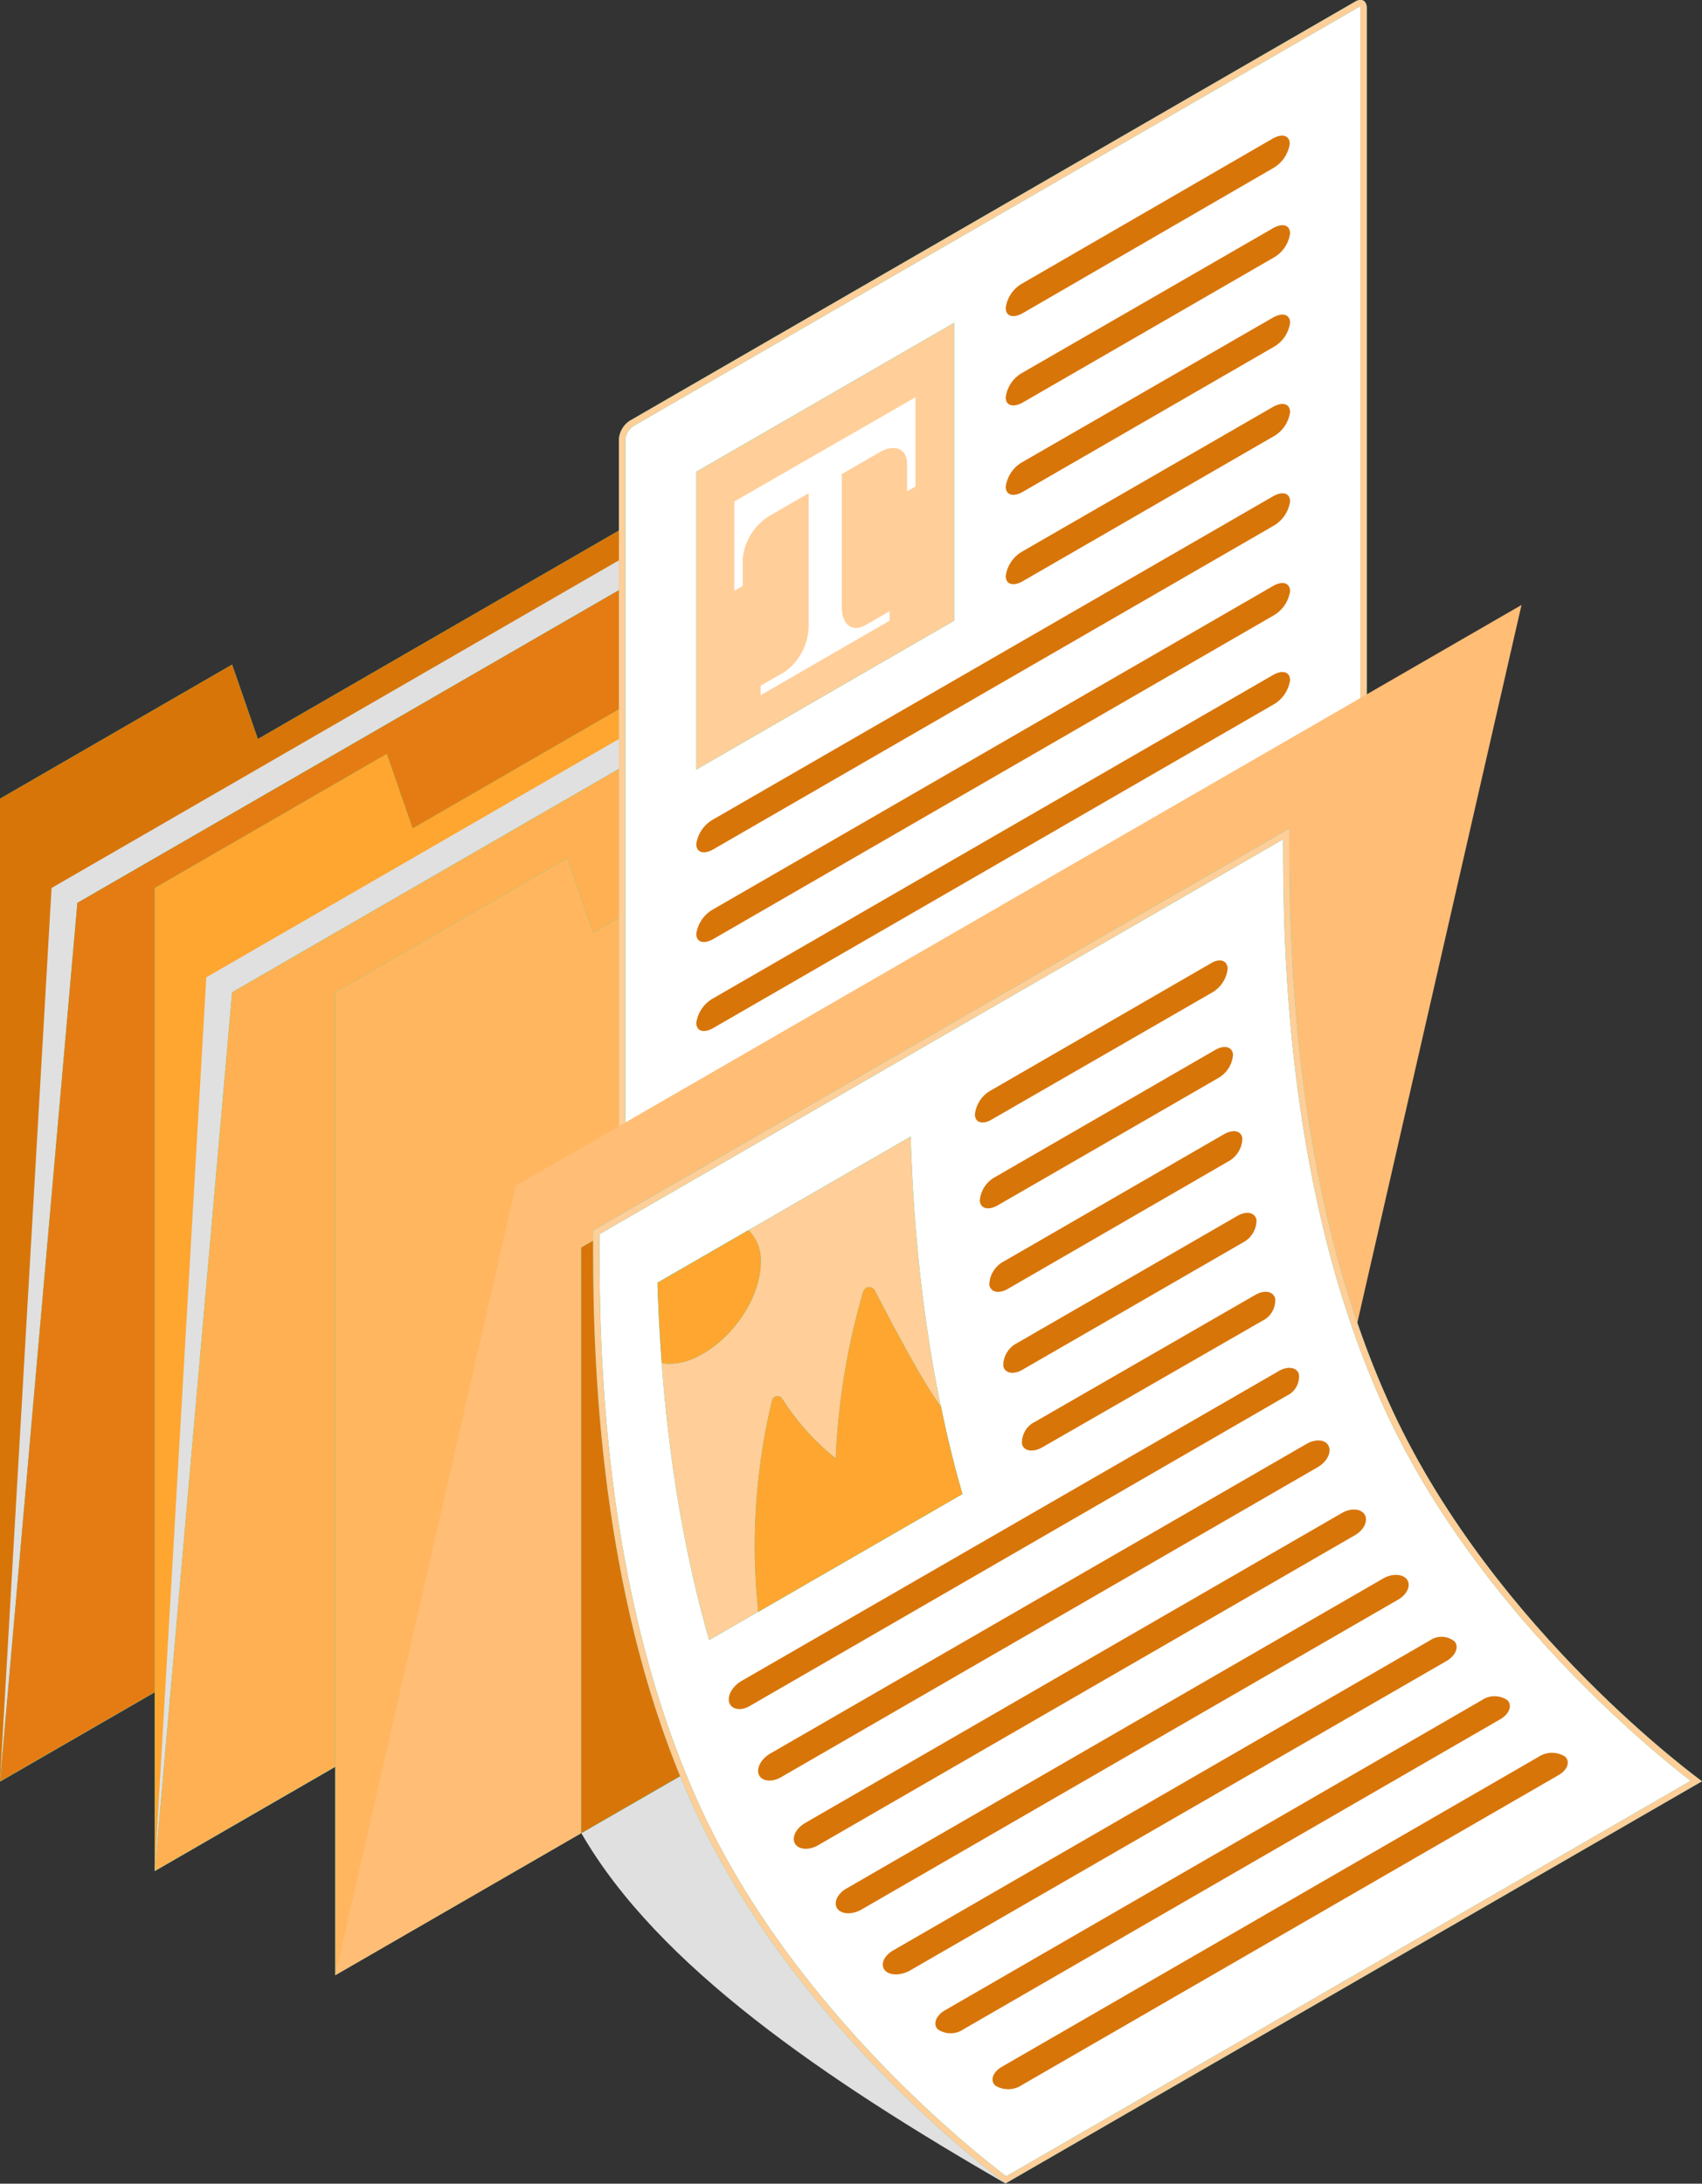 <svg xmlns="http://www.w3.org/2000/svg" viewBox="0 0 202.37 259.56"><rect x="0" y="0" width="202.37" height="259.56" fill="#333333" stroke="none"/><defs><style>.cls-1{fill:#00dfbf;}.cls-2{fill:#d87509;}.cls-3{fill:#e0e0e0;}.cls-4{fill:#e57c13;}.cls-5{fill:#ffa631;}.cls-6{fill:#ffb052;}.cls-7{fill:#ffb65f;}.cls-8{fill:#fff;}.cls-9{fill:#ffce99;}.cls-10{fill:#ffbd76;}</style></defs><g id="Layer_2" data-name="Layer 2"><g id="Layer_1-2" data-name="Layer 1"><polygon class="cls-1" points="0 94.93 0 211.76 119.58 142.72 119.58 36.51 30.66 87.84 27.6 78.99 0 94.93"/><polygon class="cls-2" points="0 94.93 0 211.76 119.58 142.72 119.58 36.51 30.66 87.84 27.6 78.99 0 94.93"/><polygon class="cls-3" points="0 211.76 6.13 105.55 125.71 36.51 119.58 142.72 0 211.76"/><polygon class="cls-1" points="0 211.76 9.2 107.32 128.78 38.28 119.58 142.72 0 211.76"/><polygon class="cls-4" points="0 211.76 9.2 107.32 128.78 38.28 119.58 142.72 0 211.76"/><polygon class="cls-1" points="18.4 105.55 18.4 222.39 137.98 153.35 137.98 47.13 49.06 98.47 45.99 89.61 18.4 105.55"/><polygon class="cls-5" points="18.4 105.55 18.4 222.39 137.98 153.35 137.98 47.13 49.06 98.47 45.99 89.61 18.4 105.55"/><polygon class="cls-3" points="18.4 222.39 24.53 116.17 144.11 47.13 137.98 153.35 18.4 222.39"/><polygon class="cls-1" points="18.4 222.39 27.6 117.94 147.18 48.9 137.98 153.35 18.4 222.39"/><polygon class="cls-6" points="18.4 222.39 27.6 117.94 147.18 48.9 137.98 153.35 18.4 222.39"/><path class="cls-3" d="M119.58,259.56c-21.46-12.39-41.37-25.86-50.46-41.67L96.71,202Z"/><polygon class="cls-1" points="39.86 117.94 39.86 234.78 159.44 165.74 159.44 59.52 70.52 110.86 67.46 102.01 39.86 117.94"/><polygon class="cls-7" points="39.86 117.94 39.86 234.78 159.44 165.74 159.44 59.52 70.52 110.86 67.46 102.01 39.86 117.94"/><path class="cls-8" d="M74.31,152.49c-.3,0-.34-.35-.34-.56V52.27a2.53,2.53,0,0,1,1.11-1.94L161.39.51a.78.78,0,0,1,.4-.13c.3,0,.34.35.34.55v99.66a2.51,2.51,0,0,1-1.12,1.94l-86.3,49.83A.89.89,0,0,1,74.31,152.49Z"/><path class="cls-1" d="M161.74.76a.81.81,0,0,1,0,.17v99.66a2.15,2.15,0,0,1-.93,1.61L74.52,152l-.16.07a.65.65,0,0,1,0-.17V52.27a2.18,2.18,0,0,1,.93-1.61L161.58.83l.16-.07m0-.76a1.21,1.21,0,0,0-.59.18L74.9,50a2.86,2.86,0,0,0-1.31,2.26v99.66c0,.59.29.93.72.93a1.11,1.11,0,0,0,.59-.18l86.3-49.82a2.92,2.92,0,0,0,1.31-2.27V.93c0-.59-.3-.93-.72-.93Z"/><path class="cls-9" d="M161.74.76a.81.81,0,0,1,0,.17v99.66a2.15,2.15,0,0,1-.93,1.61L74.52,152l-.16.07a.65.65,0,0,1,0-.17V52.27a2.18,2.18,0,0,1,.93-1.61L161.58.83l.16-.07m0-.76a1.21,1.21,0,0,0-.59.18L74.9,50a2.86,2.86,0,0,0-1.31,2.26v99.66c0,.59.29.93.72.93a1.11,1.11,0,0,0,.59-.18l86.3-49.82a2.92,2.92,0,0,0,1.31-2.27V.93c0-.59-.3-.93-.72-.93Z"/><polygon class="cls-1" points="82.79 56.07 113.45 38.37 113.45 73.78 82.79 91.48 82.79 56.07"/><polygon class="cls-9" points="82.79 56.07 113.45 38.37 113.45 73.78 82.79 91.48 82.79 56.07"/><path class="cls-8" d="M108.85,47.22V57.84l-1,.54V55.13c0-1.8-1.46-2.41-3.27-1.37l-13,7.51a6.75,6.75,0,0,0-3.27,5.14v3.25l-1,.57V59.61Z"/><path class="cls-8" d="M102.94,74.29c-1.58.91-2.85,0-2.85-2.13v-17l-3.94,2.14V74.44a6.82,6.82,0,0,1-2.85,5.42L90.45,81.5v1.13l15.33-8.85V72.65Z"/><path class="cls-2" d="M119.58,36.6c0,1,.88,1.26,2,.64L151.35,20a4,4,0,0,0,2-2.9c0-1-.88-1.27-2-.64L121.54,33.7A3.92,3.92,0,0,0,119.58,36.6Z"/><path class="cls-2" d="M119.58,47.22c0,1,.88,1.26,2,.64l29.81-17.21a3.92,3.92,0,0,0,2-2.9c0-1-.88-1.27-2-.64L121.54,44.32A3.92,3.92,0,0,0,119.58,47.22Z"/><path class="cls-2" d="M119.58,57.84c0,1,.88,1.27,2,.64l29.81-17.21a3.92,3.92,0,0,0,2-2.9c0-1-.88-1.26-2-.64L121.54,54.94A4,4,0,0,0,119.58,57.84Z"/><path class="cls-2" d="M119.58,68.46c0,1,.88,1.27,2,.64l29.81-17.21a3.92,3.92,0,0,0,2-2.9c0-1-.88-1.26-2-.64L121.54,65.56A4,4,0,0,0,119.58,68.46Z"/><path class="cls-2" d="M82.79,100.33c0,1,.88,1.27,2,.64l66.6-38.45a4,4,0,0,0,2-2.91c0-1-.88-1.26-2-.63L84.75,97.43A4,4,0,0,0,82.79,100.33Z"/><path class="cls-2" d="M82.79,111c0,1,.88,1.26,2,.63l66.6-38.45a4,4,0,0,0,2-2.9c0-1-.88-1.27-2-.64l-66.6,38.45A4,4,0,0,0,82.79,111Z"/><path class="cls-2" d="M82.79,121.58c0,1,.88,1.26,2,.63l66.6-38.45a4,4,0,0,0,2-2.9c0-1-.88-1.27-2-.64l-66.6,38.45A4,4,0,0,0,82.79,121.58Z"/><polygon class="cls-10" points="39.86 234.78 61.32 140.95 180.91 71.91 159.44 165.74 39.86 234.78"/><polygon class="cls-1" points="69.11 148.3 69.11 217.89 96.71 201.96 96.71 132.37 69.11 148.3"/><polygon class="cls-2" points="69.11 148.3 69.11 217.89 96.71 201.96 96.71 132.37 69.11 148.3"/><path class="cls-8" d="M119.61,259.11c-2.35-1.74-25-19-36.48-43.75-12.24-26.3-12.23-57-12.23-68.52v-.36l82-47.36c0,11.65,0,42.37,12.3,68.76,11.24,24.13,33,41.23,36.46,43.85Z"/><path class="cls-1" d="M152.56,99.77c0,12.14.23,42.28,12.33,68.27,10.86,23.32,31.52,40.1,36.12,43.64l-81.37,47c-3.19-2.4-25-19.4-36.17-43.46C71.26,189,71.27,158.37,71.28,146.84v-.14l81.28-46.93m.75-1.3L70.52,146.26c0,10.86-.23,42.43,12.27,69.26,12.26,26.34,36.79,44,36.79,44l82.79-47.79s-24.53-17.71-36.79-44.05c-12.5-26.83-12.27-58.39-12.27-69.25Z"/><path class="cls-9" d="M152.56,99.77c0,12.14.23,42.28,12.33,68.27,10.86,23.32,31.52,40.1,36.12,43.64l-81.37,47c-3.19-2.4-25-19.4-36.17-43.46C71.26,189,71.27,158.37,71.28,146.84v-.14l81.28-46.93m.75-1.3L70.52,146.26c0,10.86-.23,42.43,12.27,69.26,12.26,26.34,36.79,44,36.79,44l82.79-47.79s-24.53-17.71-36.79-44.05c-12.5-26.83-12.27-58.39-12.27-69.25Z"/><path class="cls-2" d="M144,114.49l-26.18,15.12a3.7,3.7,0,0,0-1.9,2.86c0,1,.95,1.23,2,.6L144.08,118a3.72,3.72,0,0,0,1.89-2.87C145.93,114.14,145,113.87,144,114.49Z"/><path class="cls-2" d="M144.51,124.79l-26.19,15.12a3.49,3.49,0,0,0-1.82,2.82c.08.93,1,1.18,2.12.55l26.18-15.11a3.48,3.48,0,0,0,1.81-2.82C146.53,124.42,145.59,124.17,144.51,124.79Z"/><path class="cls-2" d="M145.55,134.81l-26.18,15.12a3.22,3.22,0,0,0-1.74,2.77c.13.9,1.12,1.13,2.21.5L146,138.08a3.2,3.2,0,0,0,1.72-2.76C147.61,134.41,146.64,134.19,145.55,134.81Z"/><path class="cls-2" d="M147.12,144.53l-26.18,15.11a3,3,0,0,0-1.65,2.72c.18.88,1.21,1.08,2.29.45l26.19-15.11A3,3,0,0,0,149.4,145C149.22,144.11,148.2,143.9,147.12,144.53Z"/><path class="cls-2" d="M149.25,153.92,123.07,169a2.74,2.74,0,0,0-1.55,2.66c.23.84,1.31,1,2.39.39L150.09,157a2.71,2.71,0,0,0,1.53-2.65C151.39,153.47,150.33,153.29,149.25,153.92Z"/><path class="cls-2" d="M152,163,88.16,199.81c-1.08.63-1.73,1.79-1.44,2.6s1.42,1,2.5.33L153,165.9a2.48,2.48,0,0,0,1.43-2.6C154.16,162.5,153.06,162.34,152,163Z"/><path class="cls-2" d="M155.38,171.61,91.56,208.45c-1.08.63-1.67,1.76-1.32,2.53s1.54.89,2.62.27l63.81-36.85c1.09-.62,1.67-1.75,1.31-2.52S156.46,171,155.38,171.61Z"/><path class="cls-2" d="M159.54,179.85,95.73,216.69c-1.09.63-1.63,1.73-1.2,2.46s1.67.81,2.75.18l63.81-36.84c1.09-.62,1.61-1.72,1.18-2.45S160.62,179.22,159.54,179.85Z"/><path class="cls-2" d="M164.45,187.63l-63.81,36.85c-1.09.62-1.57,1.7-1.08,2.39s1.78.74,2.87.11l63.81-36.84c1.08-.62,1.55-1.69,1.06-2.38S165.53,187,164.45,187.63Z"/><path class="cls-2" d="M170,195l-63.81,36.84c-1.09.63-1.53,1.67-1,2.33s1.88.69,3,.06L172,197.43c1.08-.63,1.5-1.66.95-2.32A2.44,2.44,0,0,0,170,195Z"/><path class="cls-2" d="M176.19,202.09l-63.81,36.85c-1.09.62-1.48,1.65-.88,2.27a2.7,2.7,0,0,0,3.06,0l63.82-36.85c1.08-.62,1.46-1.63.86-2.26A2.68,2.68,0,0,0,176.19,202.09Z"/><path class="cls-2" d="M182.93,208.83l-63.81,36.84c-1.08.63-1.43,1.63-.78,2.23a2.93,2.93,0,0,0,3.16-.06L185.31,211c1.08-.62,1.42-1.61.77-2.21A2.91,2.91,0,0,0,182.93,208.83Z"/><path class="cls-1" d="M108.28,135.09,78.17,152.47c.34,10.9,1.58,26.64,6.15,42.48l30.1-17.38C109.86,161.73,108.61,146,108.28,135.09Z"/><path class="cls-9" d="M108.28,135.09,78.17,152.47c.34,10.9,1.58,26.64,6.15,42.48l30.1-17.38C109.86,161.73,108.61,146,108.28,135.09Z"/><path class="cls-1" d="M90.45,150.05A5,5,0,0,0,89,146.23l-10.81,6.24c.09,2.88.25,6.11.51,9.57a7,7,0,0,0,4.09-.72C87,159.34,90.45,154.3,90.45,150.05Z"/><path class="cls-5" d="M90.45,150.05A5,5,0,0,0,89,146.23l-10.81,6.24c.09,2.88.25,6.11.51,9.57a7,7,0,0,0,4.09-.72C87,159.34,90.45,154.3,90.45,150.05Z"/><path class="cls-1" d="M111.87,167.15h0c-2-2.53-6.09-10.34-7.84-13.74a.75.75,0,0,0-1.39.12,82.69,82.69,0,0,0-3.27,19.82A28.69,28.69,0,0,1,93,166.24a.67.67,0,0,0-1.2.21,74.07,74.07,0,0,0-1.64,25.14h0l24.28-14C113.41,174.07,112.58,170.59,111.87,167.15Z"/><path class="cls-5" d="M111.87,167.15h0c-2-2.53-6.09-10.34-7.84-13.74a.75.75,0,0,0-1.39.12,82.69,82.69,0,0,0-3.27,19.82A28.69,28.69,0,0,1,93,166.24a.67.67,0,0,0-1.2.21,74.07,74.07,0,0,0-1.64,25.14h0l24.28-14C113.41,174.07,112.58,170.59,111.87,167.15Z"/></g></g></svg>